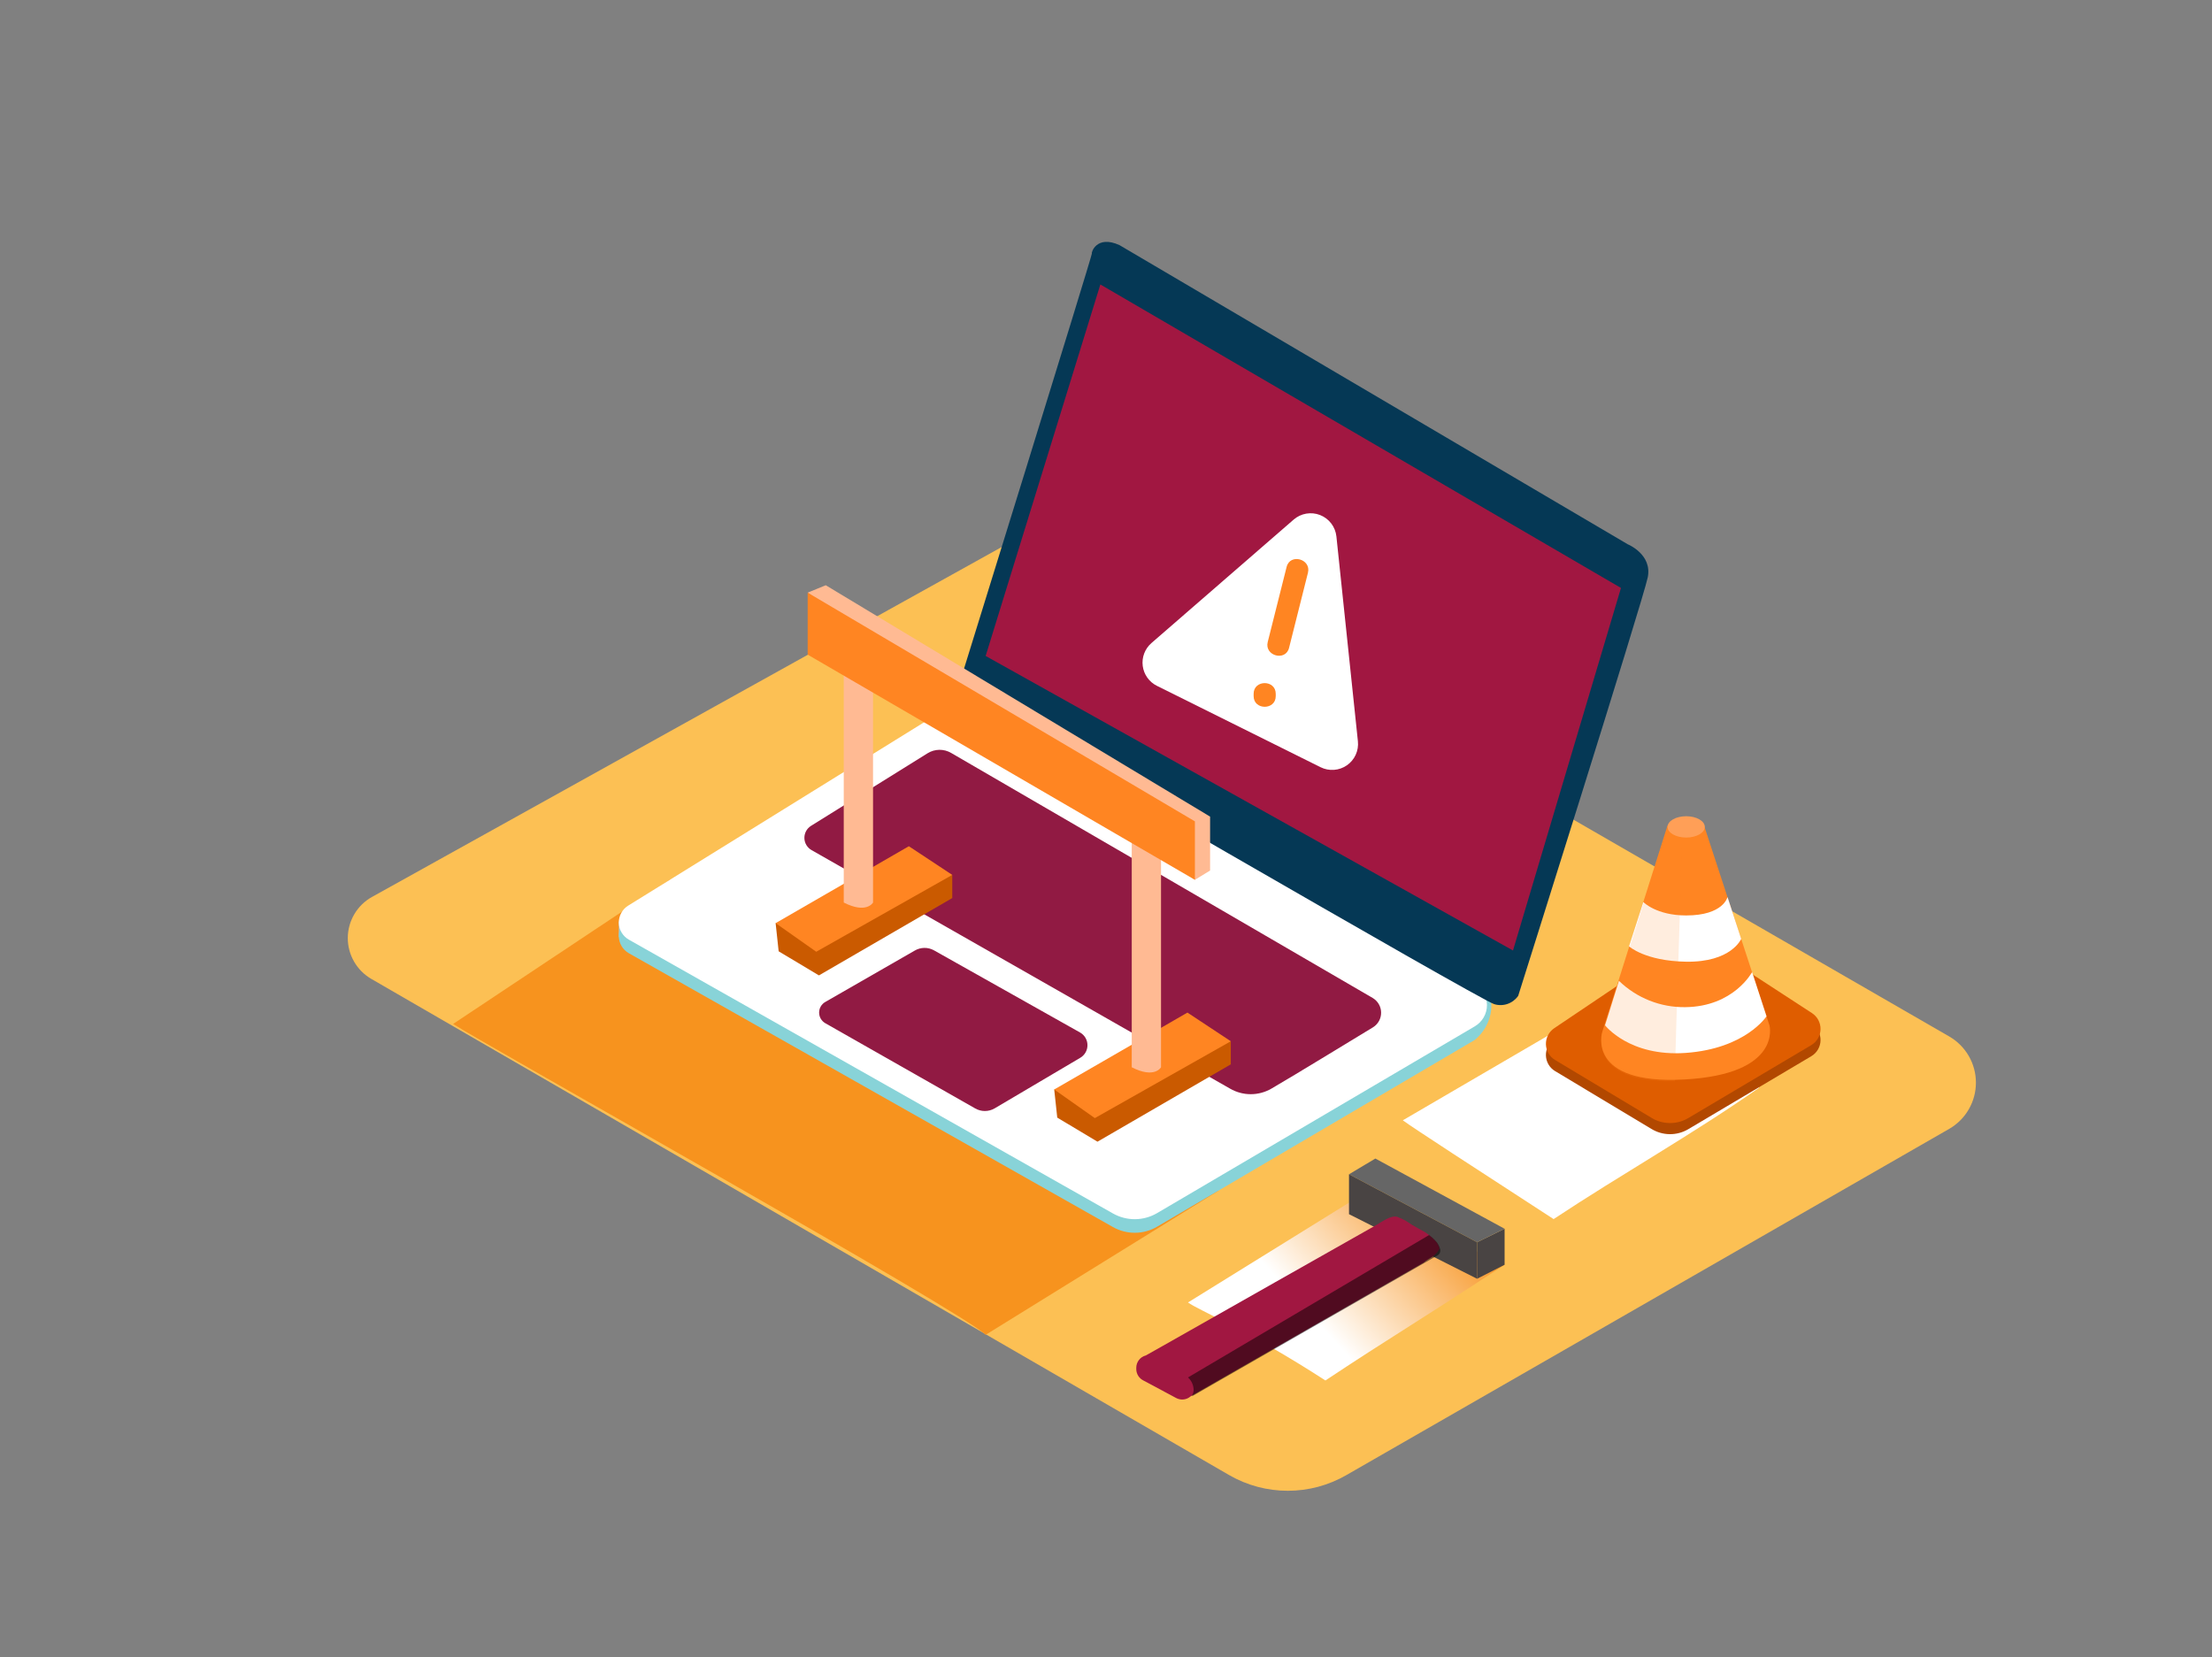 <svg width="826" height="619" viewBox="0 0 826 619" fill="none" xmlns="http://www.w3.org/2000/svg">
<rect x="0" y="0" width="826" height="619" fill="#808080" stroke="none"/>
<path d="M138.677 365.602L459.009 550.91C465.66 554.745 473.203 556.764 480.88 556.764C488.558 556.764 496.101 554.745 502.752 550.91L727.861 421.601C730.896 419.855 733.417 417.341 735.169 414.31C736.922 411.28 737.845 407.841 737.845 404.341C737.845 400.84 736.922 397.401 735.169 394.371C733.417 391.341 730.896 388.826 727.861 387.081L392.921 193.809L138.945 334.961C136.219 336.471 133.943 338.678 132.349 341.356C130.755 344.034 129.901 347.087 129.873 350.203C129.846 353.319 130.647 356.387 132.193 359.093C133.74 361.798 135.977 364.044 138.677 365.602Z" fill="#FCC054"/>
<path style="mix-blend-mode:multiply" d="M561.846 472.338L507.931 446.567L443.617 486.431C447.331 489.195 465.901 496.747 494.932 515.565C520.208 498.81 527.656 494.766 561.846 472.338Z" fill="url(#paint0_linear_155:577)"/>
<path style="mix-blend-mode:multiply" d="M656.883 406.229L603.69 371.812L523.839 418.403C527.553 421.167 551.116 436.436 580.147 455.295C605.444 438.541 632.02 423.643 656.883 406.229Z" fill="url(#paint1_linear_155:577)"/>
<path style="mix-blend-mode:multiply" d="M368.057 498.522L454.944 444.73L250.117 328.585L169.193 382.418C180.48 389.846 360.444 490.392 368.057 498.522Z" fill="url(#paint2_linear_155:577)"/>
<path d="M231.093 343.772V349.879L234.168 353.655" fill="#ADCEE1"/>
<path d="M353.717 269.471L234.58 343.297C233.489 343.972 232.593 344.92 231.979 346.046C231.366 347.173 231.056 348.44 231.081 349.723C231.106 351.006 231.465 352.26 232.122 353.362C232.779 354.464 233.711 355.375 234.828 356.007L415.597 458.266C418.119 459.693 420.972 460.431 423.869 460.406C426.767 460.38 429.607 459.593 432.103 458.122L550.683 388.402C559.308 381.325 558.647 367.995 550.683 367.438L370.967 269.182C368.334 267.666 365.34 266.892 362.302 266.943C359.264 266.994 356.297 267.868 353.717 269.471Z" fill="#88D3D8"/>
<path d="M353.717 264.395L234.58 338.221C233.489 338.896 232.593 339.844 231.979 340.97C231.366 342.097 231.056 343.364 231.081 344.647C231.106 345.93 231.465 347.184 232.122 348.286C232.779 349.388 233.711 350.299 234.828 350.931L415.597 453.19C418.119 454.617 420.972 455.355 423.869 455.33C426.767 455.304 429.607 454.517 432.103 453.046L550.683 383.326C552.075 382.519 553.231 381.36 554.034 379.966C554.837 378.572 555.26 376.991 555.26 375.382C555.26 373.773 554.837 372.192 554.034 370.798C553.231 369.404 552.075 368.245 550.683 367.438L370.946 264.106C368.316 262.594 365.325 261.822 362.292 261.873C359.258 261.924 356.295 262.795 353.717 264.395Z" fill="white"/>
<path d="M358.566 254.306C358.566 254.306 408.086 94.645 407.735 94.645C407.384 94.645 409.283 87.547 418.052 91.55L607.879 203.3C607.879 203.3 617.081 207.035 615.286 215.68C613.491 224.326 566.921 371.916 566.921 371.916C565.949 373.319 564.554 374.376 562.94 374.933C561.326 375.489 559.577 375.517 557.946 375.011C552.169 373.216 362.92 263.281 362.92 263.281C361.185 262.624 359.768 261.328 358.958 259.659C358.149 257.99 358.008 256.075 358.566 254.306Z" fill="#053855"/>
<path d="M410.892 106.241L605.299 219.58L564.982 354.976L368.057 244.98L410.892 106.241Z" fill="#A11741"/>
<path d="M346.392 281.315L302.835 308.447C302.067 308.931 301.437 309.605 301.007 310.404C300.576 311.204 300.36 312.101 300.378 313.008C300.397 313.916 300.65 314.803 301.113 315.584C301.576 316.365 302.234 317.013 303.021 317.464L459.36 406.58C461.697 407.929 464.347 408.639 467.046 408.639C469.744 408.639 472.395 407.929 474.732 406.58C484.78 400.72 502.091 390.073 512.676 383.677C513.619 383.098 514.395 382.285 514.93 381.317C515.464 380.349 515.739 379.259 515.726 378.153C515.714 377.047 515.415 375.964 514.859 375.008C514.302 374.052 513.508 373.257 512.553 372.7C480.942 354.315 377.776 294.293 355.182 281.211C353.847 280.426 352.322 280.02 350.773 280.039C349.224 280.057 347.709 280.498 346.392 281.315Z" fill="#A11741"/>
<path d="M348.703 354.893L403.32 385.616C404.156 386.092 404.852 386.78 405.336 387.612C405.82 388.444 406.075 389.389 406.075 390.351C406.075 391.314 405.82 392.259 405.336 393.09C404.852 393.922 404.156 394.611 403.32 395.087L371.4 413.945C370.297 414.585 369.044 414.922 367.769 414.922C366.493 414.922 365.24 414.585 364.137 413.945L308.179 382.129C307.48 381.73 306.899 381.154 306.495 380.458C306.091 379.762 305.878 378.972 305.878 378.167C305.878 377.363 306.091 376.572 306.495 375.876C306.899 375.181 307.48 374.604 308.179 374.206L341.585 355.017C342.66 354.385 343.881 354.041 345.128 354.02C346.375 353.998 347.607 354.299 348.703 354.893Z" fill="#A11741"/>
<path opacity="0.1" d="M346.392 281.315L302.835 308.447C302.067 308.931 301.437 309.605 301.007 310.404C300.576 311.204 300.36 312.101 300.378 313.008C300.397 313.916 300.65 314.803 301.113 315.584C301.576 316.365 302.234 317.013 303.021 317.464L459.36 406.58C461.697 407.929 464.347 408.639 467.046 408.639C469.744 408.639 472.395 407.929 474.732 406.58C484.78 400.72 502.091 390.073 512.676 383.677C513.619 383.098 514.395 382.285 514.93 381.317C515.464 380.349 515.739 379.259 515.726 378.153C515.714 377.047 515.415 375.964 514.859 375.008C514.302 374.052 513.508 373.257 512.553 372.7C480.942 354.315 377.776 294.293 355.182 281.211C353.847 280.426 352.322 280.02 350.773 280.039C349.224 280.057 347.709 280.498 346.392 281.315Z" fill="#053855"/>
<path opacity="0.1" d="M348.703 354.893L403.32 385.616C404.156 386.092 404.852 386.78 405.336 387.612C405.82 388.444 406.075 389.389 406.075 390.351C406.075 391.314 405.82 392.259 405.336 393.09C404.852 393.922 404.156 394.611 403.32 395.087L371.4 413.945C370.297 414.585 369.044 414.922 367.769 414.922C366.493 414.922 365.24 414.585 364.137 413.945L308.179 382.129C307.48 381.73 306.899 381.154 306.495 380.458C306.091 379.762 305.878 378.972 305.878 378.167C305.878 377.363 306.091 376.572 306.495 375.876C306.899 375.181 307.48 374.604 308.179 374.206L341.585 355.017C342.66 354.385 343.881 354.041 345.128 354.02C346.375 353.998 347.607 354.299 348.703 354.893Z" fill="#053855"/>
<path d="M630.348 421.766L676.361 394.468C677.393 393.859 678.254 392.995 678.859 391.96C679.465 390.925 679.795 389.752 679.82 388.553C679.845 387.354 679.563 386.169 679.001 385.109C678.439 384.05 677.615 383.152 676.608 382.501L638.581 357.741C636.651 356.461 634.387 355.779 632.071 355.779C629.756 355.779 627.491 356.461 625.561 357.741L580.374 388.154C579.393 388.816 578.595 389.714 578.053 390.765C577.512 391.817 577.244 392.988 577.275 394.171C577.305 395.354 577.634 396.51 578.23 397.532C578.826 398.554 579.67 399.409 580.684 400.018L616.648 421.601C618.703 422.864 621.063 423.546 623.475 423.575C625.888 423.604 628.263 422.979 630.348 421.766Z" fill="#B24800"/>
<path d="M630.348 417.618L676.361 390.32C677.393 389.711 678.254 388.848 678.859 387.813C679.465 386.778 679.795 385.605 679.82 384.406C679.845 383.207 679.563 382.021 679.001 380.962C678.439 379.903 677.615 379.005 676.608 378.353L638.581 353.593C636.651 352.314 634.387 351.631 632.071 351.631C629.756 351.631 627.491 352.314 625.561 353.593L580.374 384.007C579.393 384.668 578.595 385.566 578.053 386.618C577.512 387.67 577.244 388.841 577.275 390.024C577.305 391.206 577.634 392.362 578.23 393.384C578.826 394.406 579.67 395.261 580.684 395.871L616.648 417.453C618.703 418.716 621.063 419.399 623.475 419.428C625.888 419.457 628.263 418.831 630.348 417.618Z" fill="#DF5D00"/>
<path d="M622.693 308.262L598.264 385.534C598.264 385.534 592.301 405.135 628.945 403.154C665.59 401.174 660.762 382.975 660.762 382.975L636.311 308.262" fill="#FF8522"/>
<path d="M613.635 336.88C613.635 336.88 618.484 341.894 629.647 341.894C643.595 341.894 645.08 335.023 645.08 335.023L650.198 350.642C650.198 350.642 646.525 359.453 629.564 359.164C614.296 358.916 608.312 353.428 608.312 353.428" fill="white"/>
<path d="M604.557 366.325C611.188 372.742 620.09 376.273 629.317 376.146C647.453 375.94 654.262 363.044 654.262 363.044L659.648 379.551C659.648 379.551 651.869 391.621 629.502 393.23C608.415 394.737 599.357 382.914 599.357 382.914" fill="white"/>
<g style="mix-blend-mode:multiply" opacity="0.15">
<path d="M627.955 308.819H622.714L598.367 386.091C598.367 386.091 592.816 404.372 625.417 403.836C626.057 372.164 627.645 340.45 627.955 308.819Z" fill="#FF8522"/>
</g>
<path d="M629.647 312.801C633.487 312.801 636.6 311.018 636.6 308.819C636.6 306.619 633.487 304.836 629.647 304.836C625.807 304.836 622.693 306.619 622.693 308.819C622.693 311.018 625.807 312.801 629.647 312.801Z" fill="#FF9F57"/>
<path d="M446.196 328.586L451.87 325.119V304.981L308.345 218.569L301.597 221.334" fill="#FFBA93"/>
<path d="M355.595 326.75V335.395L305.807 364.282L290.765 355.285L289.63 344.762" fill="#CA5A00"/>
<path d="M339.377 316.041L289.63 344.763L304.796 355.451L355.595 326.75L339.377 316.041Z" fill="#FF8522"/>
<path d="M459.607 388.876V397.501L409.819 426.388L394.798 417.392L393.663 406.889" fill="#CA5A00"/>
<path d="M443.41 378.168L393.663 406.89L408.829 417.578L459.607 388.877L443.41 378.168Z" fill="#FF8522"/>
<path d="M326.007 254.161V337.066C326.007 337.066 323.613 341.44 315.071 337.066V249.663" fill="#FFBA93"/>
<path d="M433.548 315.69V398.595C433.548 398.595 431.154 402.969 422.612 398.595V311.192" fill="#FFBA93"/>
<path d="M446.196 306.755V328.586L301.597 244.484V221.333L446.196 306.755Z" fill="#FF8522"/>
<path d="M551.57 477.579V463.941L561.846 458.906V472.339L551.57 477.579Z" fill="#494443"/>
<path d="M561.846 458.906L513.584 432.681L503.742 438.561L551.57 463.94L561.846 458.906Z" fill="#666666"/>
<path d="M503.742 438.562V453.459L551.57 477.579V463.941" fill="#494443"/>
<path d="M537.416 465.88C537.175 465.188 536.834 464.534 536.405 463.94C535.177 462.489 533.746 461.224 532.154 460.185C530.627 459.298 529.018 458.514 527.512 457.585C526.625 457.028 525.758 456.43 524.871 455.893C523.983 455.357 522.807 454.903 521.776 454.449C519.341 453.83 516.308 456.141 514.162 457.379L505.228 462.434L491.775 470.048L475.825 479.065L459.442 488.35L444.669 496.727L433.548 503.02L428.1 506.094C428.03 506.144 427.953 506.185 427.873 506.218C426.852 506.479 425.946 507.074 425.3 507.907C424.654 508.74 424.303 509.765 424.304 510.819V511.376C424.319 512.228 424.563 513.06 425.009 513.786C425.456 514.512 426.088 515.105 426.842 515.503L439.222 522.126C440.074 522.578 441.042 522.76 442 522.65C442.958 522.539 443.86 522.141 444.586 521.507L530.627 472.111L531.762 471.451C533.31 469.883 535.889 469.553 537.416 466.52C537.601 466.313 537.457 466.128 537.416 465.88Z" fill="#A11741"/>
<path opacity="0.5" d="M445.205 521.425L536.9 468.789C537.239 468.573 537.507 468.263 537.672 467.896C537.837 467.53 537.891 467.123 537.828 466.726C537.601 465.768 537.188 464.863 536.611 464.064C535.746 463.004 534.748 462.061 533.64 461.258L443.617 514.43C444.758 515.469 445.49 516.881 445.68 518.413C445.836 519.326 445.653 520.266 445.164 521.054C445.205 521.177 445.226 521.301 445.205 521.425Z" fill="black"/>
<path d="M483.068 194.057L429.957 240.172C428.756 241.218 427.832 242.545 427.266 244.034C426.701 245.524 426.512 247.129 426.716 248.709C426.92 250.289 427.511 251.794 428.436 253.091C429.362 254.388 430.593 255.436 432.021 256.142L493.137 286.535C494.689 287.306 496.419 287.646 498.148 287.519C499.876 287.392 501.538 286.804 502.962 285.815C504.385 284.826 505.516 283.473 506.238 281.898C506.96 280.322 507.245 278.582 507.064 276.858L499.038 200.35C498.853 198.59 498.188 196.914 497.117 195.505C496.046 194.096 494.608 193.008 492.962 192.359C491.315 191.71 489.522 191.525 487.777 191.824C486.033 192.124 484.404 192.896 483.068 194.057Z" fill="white"/>
<path d="M480.447 211.719L473.391 239.78C472.091 244.938 480.055 247.125 481.355 241.967L488.412 213.906C489.712 208.768 481.747 206.56 480.447 211.719Z" fill="#FF8522"/>
<path d="M468.129 259.113V259.98C468.129 265.283 476.382 265.303 476.382 259.98V259.113C476.382 253.79 468.129 253.79 468.129 259.113Z" fill="#FF8522"/>
<defs>
<linearGradient id="paint0_linear_155:577" x1="539.789" y1="445.597" x2="489.608" y2="491.341" gradientUnits="userSpaceOnUse">
<stop stop-color="#F7931E"/>
<stop offset="1" stop-color="white"/>
</linearGradient>
<linearGradient id="paint1_linear_155:577" x1="39620.1" y1="16385.4" x2="38257.6" y2="18631.1" gradientUnits="userSpaceOnUse">
<stop stop-color="#F7931E"/>
<stop offset="1" stop-color="white"/>
</linearGradient>
<linearGradient id="paint2_linear_155:577" x1="47866.8" y1="30563.6" x2="44768.9" y2="38041.2" gradientUnits="userSpaceOnUse">
<stop stop-color="#F7931E"/>
<stop offset="1" stop-color="white"/>
</linearGradient>
</defs>
</svg>
